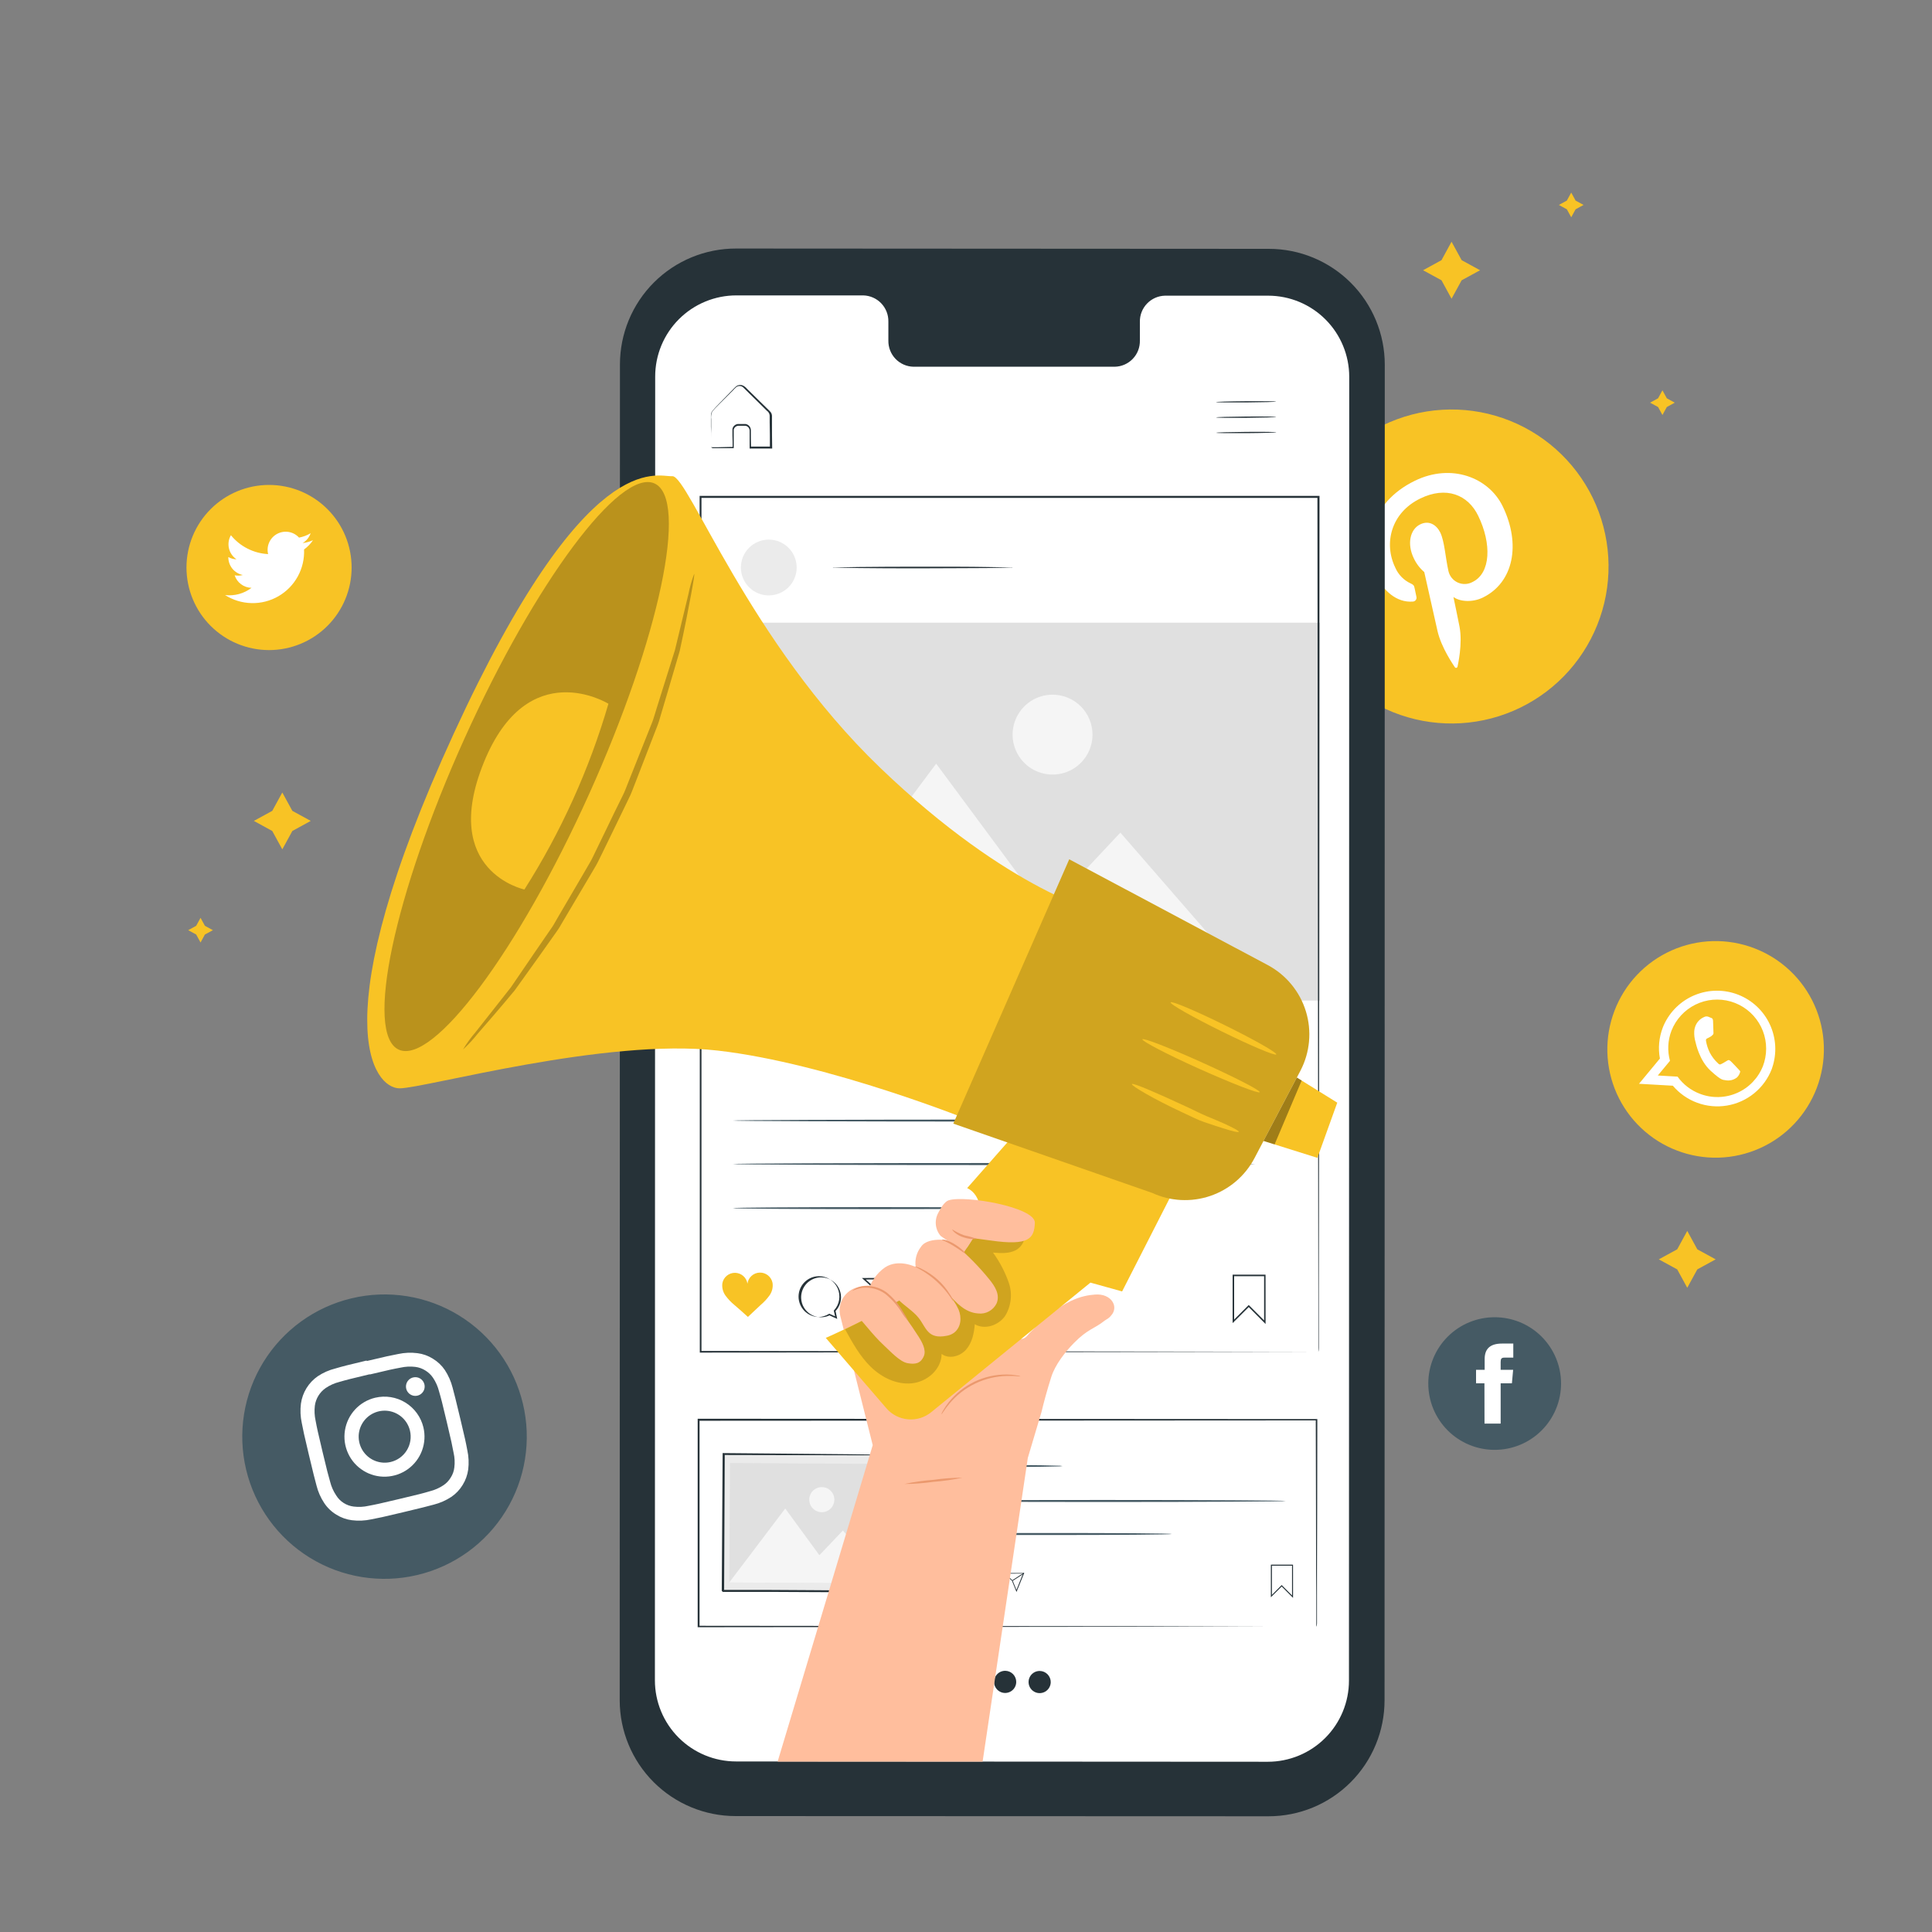 <svg width="187" height="187" viewBox="0 0 187 187" fill="none" xmlns="http://www.w3.org/2000/svg">
<rect x="0" y="0" width="187" height="187" fill="#808080" stroke="none"/>
<path d="M147.143 68.498C143.518 70.26 139.342 70.51 135.533 69.194C131.724 67.877 128.594 65.102 126.831 61.478V61.478C125.069 57.854 124.819 53.678 126.135 49.869C127.452 46.06 130.227 42.929 133.851 41.166V41.166C135.645 40.293 137.594 39.782 139.586 39.663C141.579 39.543 143.575 39.817 145.461 40.469C147.347 41.121 149.086 42.138 150.579 43.462C152.072 44.786 153.29 46.392 154.163 48.186V48.186C155.036 49.981 155.546 51.93 155.666 53.922C155.786 55.914 155.512 57.91 154.86 59.796C154.208 61.682 153.191 63.422 151.867 64.915C150.543 66.408 148.937 67.625 147.143 68.498V68.498Z" fill="#F8C325"/>
<path d="M136.742 58.228C136.798 58.227 136.852 58.213 136.902 58.188C136.952 58.163 136.995 58.127 137.029 58.083C137.063 58.039 137.087 57.988 137.099 57.933C137.111 57.879 137.11 57.822 137.097 57.768C137.06 57.585 136.959 57.121 136.921 56.93C136.869 56.665 136.805 56.594 136.547 56.474C135.877 56.166 135.344 55.621 135.051 54.944C133.907 52.588 134.644 49.622 137.471 48.25C139.973 47.031 142.094 47.876 143.081 49.933C144.386 52.622 144.3 55.468 142.535 56.328C142.315 56.449 142.07 56.517 141.819 56.526C141.568 56.535 141.318 56.485 141.09 56.38C140.862 56.275 140.661 56.117 140.505 55.921C140.349 55.724 140.241 55.493 140.19 55.247C139.898 53.931 139.816 52.394 139.405 51.541C139.031 50.793 138.313 50.34 137.467 50.752C136.469 51.238 136.17 52.659 136.843 54.039C137.083 54.55 137.428 55.004 137.856 55.371C137.856 55.371 138.941 60.188 139.128 61.033C139.502 62.712 140.706 64.399 140.822 64.59C140.839 64.611 140.861 64.627 140.886 64.636C140.912 64.645 140.939 64.647 140.965 64.641C140.991 64.635 141.016 64.622 141.035 64.603C141.054 64.584 141.067 64.56 141.073 64.534C141.106 64.369 141.581 62.327 141.271 60.667C141.185 60.195 140.68 57.783 140.68 57.783C141.305 58.243 142.516 58.329 143.523 57.839C146.515 56.38 147.225 52.659 145.445 49.002C144.102 46.238 140.504 44.801 136.948 46.533C132.516 48.687 131.828 52.947 133.114 55.595C133.892 57.2 135.182 58.344 136.742 58.228Z" fill="white"/>
<path d="M162.316 111.362C161.03 110.872 159.853 110.133 158.853 109.187C157.852 108.241 157.048 107.107 156.487 105.851C155.925 104.594 155.617 103.239 155.579 101.862C155.542 100.486 155.776 99.116 156.268 97.831V97.831C156.758 96.545 157.497 95.368 158.443 94.368C159.388 93.367 160.521 92.563 161.778 92.001C163.034 91.439 164.389 91.13 165.765 91.092C167.141 91.054 168.51 91.288 169.796 91.78V91.78C171.082 92.27 172.259 93.009 173.259 93.955C174.26 94.901 175.064 96.035 175.625 97.291C176.187 98.548 176.495 99.903 176.533 101.279C176.57 102.656 176.336 104.025 175.844 105.311V105.311C175.353 106.597 174.614 107.774 173.669 108.774C172.724 109.775 171.591 110.579 170.334 111.141C169.078 111.703 167.723 112.012 166.347 112.05C164.971 112.088 163.601 111.854 162.316 111.362V111.362Z" fill="#F8C325"/>
<path fill-rule="evenodd" clip-rule="evenodd" d="M171.531 103.351C171.999 101.976 171.918 100.474 171.307 99.157C170.695 97.84 169.599 96.81 168.247 96.28C166.895 95.75 165.391 95.762 164.047 96.313C162.704 96.863 161.624 97.911 161.033 99.237C160.999 99.312 160.97 99.391 160.94 99.465C160.574 100.418 160.478 101.454 160.663 102.457L158.64 104.9L161.916 105.087C162.547 105.833 163.362 106.403 164.28 106.74C165.198 107.077 166.187 107.17 167.152 107.009C168.117 106.848 169.023 106.44 169.782 105.824C170.541 105.207 171.127 104.404 171.483 103.493C171.502 103.447 171.518 103.399 171.531 103.351V103.351ZM164.53 105.868C163.663 105.539 162.912 104.961 162.372 104.208L160.461 104.099L161.639 102.678C161.375 101.721 161.423 100.704 161.777 99.776C161.833 99.634 161.897 99.492 161.964 99.357C162.497 98.302 163.405 97.483 164.509 97.061C165.614 96.64 166.836 96.646 167.937 97.078C169.037 97.511 169.936 98.338 170.459 99.399C170.981 100.459 171.089 101.677 170.761 102.813C170.727 102.932 170.69 103.048 170.645 103.164C170.192 104.333 169.293 105.274 168.147 105.781C167 106.288 165.7 106.32 164.53 105.868V105.868Z" fill="white"/>
<path fill-rule="evenodd" clip-rule="evenodd" d="M168.225 103.448C168.117 103.336 167.604 102.783 167.5 102.7C167.395 102.618 167.32 102.558 167.185 102.656C167.051 102.753 166.688 102.943 166.583 103C166.479 103.056 166.396 103.037 166.292 102.925C165.968 102.628 165.698 102.278 165.495 101.889C165.313 101.523 165.187 101.132 165.121 100.729C165.099 100.572 165.188 100.527 165.278 100.49C165.368 100.453 165.465 100.389 165.559 100.34L165.63 100.296C165.679 100.258 165.725 100.216 165.768 100.172C165.8 100.144 165.824 100.109 165.838 100.069C165.851 100.028 165.854 99.986 165.847 99.944C165.847 99.869 165.82 99.136 165.809 98.841C165.798 98.545 165.674 98.545 165.6 98.515C165.525 98.485 165.443 98.441 165.357 98.411C165.29 98.387 165.22 98.377 165.15 98.381C165.08 98.386 165.011 98.405 164.949 98.437C164.751 98.52 164.573 98.642 164.425 98.798C164.277 98.953 164.162 99.137 164.089 99.338C164.034 99.486 164 99.641 163.988 99.798C163.966 100.158 164.008 100.519 164.111 100.864C164.145 100.972 164.463 102.626 165.577 103.643C166.692 104.66 166.763 104.488 167.01 104.555C167.206 104.594 167.407 104.589 167.601 104.541C167.795 104.493 167.976 104.404 168.132 104.279C168.291 104.121 168.399 103.919 168.442 103.699C168.401 103.628 168.33 103.561 168.225 103.448Z" fill="white"/>
<path d="M26.042 62.922C23.922 62.922 21.889 62.08 20.39 60.581C18.891 59.082 18.049 57.049 18.049 54.929V54.929C18.049 52.81 18.891 50.777 20.39 49.278C21.889 47.779 23.922 46.937 26.042 46.937V46.937C27.091 46.937 28.13 47.144 29.1 47.545C30.07 47.947 30.951 48.536 31.693 49.278C32.435 50.02 33.024 50.901 33.426 51.871C33.827 52.84 34.034 53.88 34.034 54.929V54.929C34.034 55.979 33.827 57.018 33.426 57.988C33.024 58.958 32.435 59.839 31.693 60.581C30.951 61.323 30.07 61.912 29.1 62.313C28.13 62.715 27.091 62.922 26.042 62.922Z" fill="#F8C325"/>
<path d="M21.785 57.596C22.553 58.086 23.44 58.355 24.351 58.375C25.261 58.396 26.159 58.166 26.948 57.71C27.736 57.255 28.384 56.592 28.822 55.794C29.26 54.996 29.47 54.092 29.43 53.183C29.768 52.938 30.06 52.635 30.294 52.289C29.974 52.429 29.635 52.523 29.288 52.566C29.654 52.352 29.93 52.013 30.066 51.612C29.72 51.818 29.34 51.961 28.944 52.035C28.681 51.748 28.331 51.556 27.948 51.49C27.565 51.425 27.171 51.489 26.828 51.672C26.485 51.855 26.213 52.147 26.054 52.502C25.895 52.856 25.859 53.254 25.952 53.632C25.257 53.596 24.577 53.415 23.957 53.099C23.336 52.785 22.789 52.343 22.35 51.803C22.128 52.188 22.06 52.643 22.161 53.077C22.261 53.51 22.523 53.889 22.892 54.136C22.614 54.129 22.342 54.055 22.1 53.92C22.095 54.327 22.233 54.723 22.488 55.04C22.744 55.356 23.103 55.574 23.502 55.655C23.245 55.725 22.975 55.735 22.713 55.685C22.825 56.031 23.042 56.334 23.334 56.551C23.627 56.769 23.98 56.889 24.344 56.897C23.615 57.455 22.697 57.706 21.785 57.596V57.596Z" fill="white"/>
<path d="M40.392 152.446C36.843 153.289 33.104 152.688 29.997 150.776C26.89 148.863 24.67 145.796 23.824 142.247C23.404 140.488 23.336 138.663 23.622 136.877C23.908 135.091 24.544 133.38 25.492 131.839C26.44 130.299 27.683 128.961 29.148 127.902C30.614 126.842 32.274 126.082 34.034 125.664V125.664C35.792 125.245 37.616 125.176 39.401 125.462C41.185 125.748 42.897 126.382 44.436 127.329C45.976 128.277 47.314 129.518 48.373 130.982C49.433 132.446 50.194 134.105 50.613 135.863V135.863C51.033 137.623 51.101 139.449 50.814 141.235C50.527 143.021 49.891 144.734 48.941 146.274C47.992 147.814 46.748 149.152 45.281 150.211C43.814 151.27 42.153 152.03 40.392 152.446V152.446Z" fill="#455A64"/>
<path d="M35.781 133.039C37.74 132.572 37.976 132.523 38.773 132.374C39.239 132.269 39.719 132.245 40.194 132.302C40.541 132.344 40.874 132.463 41.17 132.65C41.468 132.831 41.723 133.075 41.918 133.365C42.183 133.763 42.377 134.203 42.494 134.666C42.715 135.433 42.778 135.665 43.242 137.625C43.706 139.584 43.754 139.82 43.904 140.617C44.011 141.082 44.035 141.563 43.975 142.038C43.937 142.386 43.818 142.72 43.627 143.014C43.449 143.313 43.206 143.568 42.916 143.762C42.517 144.026 42.076 144.221 41.611 144.338C40.863 144.558 40.616 144.622 38.657 145.086C36.697 145.55 36.461 145.602 35.665 145.752C35.197 145.858 34.715 145.882 34.24 145.823C33.892 145.782 33.559 145.663 33.264 145.475C32.968 145.288 32.72 145.036 32.538 144.738C32.271 144.341 32.075 143.901 31.958 143.436C31.741 142.67 31.678 142.442 31.21 140.482C30.743 138.522 30.694 138.286 30.544 137.49C30.442 137.022 30.418 136.541 30.474 136.065C30.52 135.719 30.638 135.387 30.821 135.09C31.004 134.793 31.247 134.537 31.536 134.341C31.933 134.074 32.373 133.878 32.837 133.761C33.585 133.544 33.836 133.481 35.795 133.013L35.781 133.039ZM35.481 131.689C33.488 132.164 33.237 132.231 32.463 132.456C31.857 132.606 31.282 132.859 30.762 133.204C30.32 133.509 29.947 133.903 29.665 134.36C29.384 134.817 29.201 135.328 29.127 135.859C29.049 136.483 29.076 137.115 29.209 137.729C29.363 138.518 29.411 138.773 29.886 140.766C30.361 142.76 30.429 143.01 30.634 143.781C30.784 144.387 31.037 144.962 31.382 145.482C31.687 145.94 32.089 146.325 32.56 146.608C33.014 146.893 33.525 147.076 34.056 147.143C34.68 147.222 35.312 147.194 35.926 147.061C36.715 146.911 36.97 146.859 38.963 146.384C40.957 145.909 41.207 145.841 41.978 145.636C42.583 145.483 43.158 145.23 43.679 144.888C44.126 144.587 44.501 144.192 44.779 143.732C45.063 143.277 45.246 142.767 45.318 142.236C45.395 141.612 45.366 140.98 45.231 140.366C45.082 139.573 45.03 139.322 44.555 137.329C44.08 135.336 44.012 135.085 43.807 134.311C43.653 133.706 43.4 133.131 43.059 132.609C42.758 132.164 42.363 131.79 41.903 131.513C41.45 131.226 40.939 131.042 40.407 130.975C39.783 130.896 39.151 130.924 38.537 131.057C37.744 131.21 37.493 131.259 35.5 131.734" fill="white"/>
<path d="M36.315 135.287C35.57 135.465 34.894 135.859 34.373 136.421C33.852 136.983 33.509 137.687 33.388 138.443C33.266 139.2 33.372 139.975 33.692 140.672C34.011 141.368 34.53 141.954 35.183 142.356C35.835 142.758 36.592 142.957 37.358 142.928C38.124 142.899 38.864 142.644 39.485 142.195C40.105 141.746 40.579 141.123 40.846 140.405C41.112 139.686 41.16 138.905 40.983 138.159C40.744 137.16 40.118 136.296 39.243 135.758C38.368 135.219 37.315 135.05 36.315 135.287V135.287ZM37.811 141.507C37.327 141.621 36.82 141.589 36.353 141.415C35.887 141.242 35.483 140.933 35.192 140.53C34.901 140.126 34.736 139.646 34.718 139.148C34.699 138.651 34.829 138.16 35.09 137.736C35.351 137.312 35.732 136.976 36.185 136.769C36.637 136.561 37.141 136.493 37.632 136.572C38.123 136.651 38.58 136.874 38.945 137.212C39.31 137.55 39.566 137.989 39.681 138.473C39.758 138.795 39.77 139.129 39.718 139.456C39.666 139.783 39.549 140.096 39.375 140.378C39.202 140.66 38.974 140.904 38.706 141.098C38.437 141.292 38.133 141.431 37.811 141.507" fill="white"/>
<path d="M41.08 133.997C41.121 134.171 41.109 134.353 41.047 134.521C40.984 134.688 40.873 134.833 40.728 134.938C40.583 135.043 40.41 135.102 40.232 135.108C40.053 135.115 39.876 135.068 39.724 134.974C39.572 134.88 39.451 134.743 39.376 134.581C39.302 134.418 39.277 134.237 39.305 134.061C39.334 133.884 39.413 133.72 39.535 133.589C39.657 133.458 39.814 133.365 39.988 133.324C40.104 133.295 40.224 133.29 40.342 133.309C40.46 133.327 40.573 133.369 40.675 133.432C40.776 133.495 40.864 133.577 40.934 133.674C41.004 133.771 41.053 133.88 41.08 133.997" fill="white"/>
<path d="M144.667 140.332C143.824 140.333 142.989 140.167 142.21 139.845C141.431 139.523 140.723 139.05 140.126 138.454C139.53 137.858 139.057 137.15 138.734 136.371C138.411 135.592 138.245 134.758 138.245 133.914C138.245 133.071 138.411 132.236 138.734 131.458C139.057 130.679 139.53 129.971 140.126 129.375C140.723 128.779 141.431 128.306 142.21 127.984C142.989 127.662 143.824 127.496 144.667 127.497V127.497C145.511 127.495 146.346 127.66 147.126 127.982C147.906 128.304 148.615 128.776 149.212 129.372C149.809 129.968 150.283 130.676 150.606 131.456C150.93 132.235 151.096 133.071 151.096 133.914C151.096 134.758 150.93 135.594 150.606 136.373C150.283 137.152 149.809 137.86 149.212 138.456C148.615 139.053 147.906 139.525 147.126 139.847C146.346 140.169 145.511 140.334 144.667 140.332V140.332Z" fill="#455A64"/>
<path d="M143.687 137.793H145.25V133.892H146.339L146.458 132.583H145.25V131.835C145.25 131.528 145.314 131.405 145.624 131.405H146.473V130.044H145.389C144.226 130.044 143.702 130.556 143.702 131.54V132.587H142.868V133.892H143.68L143.687 137.793Z" fill="white"/>
<path d="M122.773 175.799L71.202 175.78C68.226 175.78 65.373 174.598 63.268 172.494C61.164 170.39 59.982 167.536 59.982 164.56L60.005 35.276C60.005 33.8 60.296 32.34 60.861 30.977C61.426 29.614 62.255 28.376 63.299 27.334C64.343 26.292 65.583 25.466 66.947 24.903C68.31 24.341 69.772 24.053 71.247 24.056L122.814 24.086C125.79 24.086 128.644 25.268 130.748 27.372C132.852 29.476 134.034 32.33 134.034 35.306L134.012 164.56C134.014 166.037 133.725 167.499 133.161 168.864C132.597 170.228 131.77 171.468 130.725 172.512C129.681 173.557 128.441 174.384 127.077 174.948C125.712 175.512 124.25 175.801 122.773 175.799V175.799Z" fill="#263238"/>
<path d="M122.758 28.619H112.757C112.101 28.634 111.477 28.909 111.023 29.382C110.568 29.856 110.319 30.49 110.33 31.147V32.961C110.337 33.287 110.281 33.611 110.163 33.915C110.045 34.219 109.868 34.496 109.642 34.732C109.417 34.967 109.147 35.156 108.849 35.287C108.55 35.419 108.229 35.489 107.903 35.496H88.414C88.088 35.489 87.766 35.418 87.467 35.286C87.169 35.154 86.899 34.965 86.674 34.73C86.448 34.494 86.272 34.216 86.154 33.912C86.036 33.607 85.979 33.283 85.986 32.957V31.132C85.999 30.474 85.751 29.837 85.297 29.361C84.842 28.885 84.217 28.609 83.559 28.592H80.036H71.288C70.255 28.59 69.232 28.791 68.277 29.185C67.322 29.578 66.454 30.157 65.722 30.886C64.991 31.616 64.411 32.482 64.015 33.436C63.619 34.391 63.416 35.413 63.416 36.446L63.389 162.638C63.389 164.721 64.217 166.718 65.69 168.191C67.163 169.664 69.16 170.492 71.243 170.492L122.713 170.522C123.745 170.522 124.766 170.318 125.719 169.924C126.672 169.529 127.537 168.95 128.267 168.221C128.996 167.492 129.575 166.626 129.969 165.673C130.364 164.72 130.567 163.699 130.567 162.668L130.593 36.472C130.593 34.393 129.768 32.398 128.3 30.925C126.831 29.453 124.838 28.623 122.758 28.619Z" fill="white"/>
<path d="M123.51 38.87C123.51 38.904 122.208 38.941 120.608 38.952C119.007 38.963 117.702 38.952 117.702 38.918C117.702 38.885 118.999 38.844 120.604 38.832C122.208 38.821 123.51 38.836 123.51 38.87Z" fill="#263238"/>
<path d="M123.521 40.355C123.521 40.388 122.223 40.426 120.619 40.441C119.014 40.456 117.713 40.441 117.713 40.403C117.713 40.366 119.014 40.332 120.619 40.317C122.223 40.302 123.521 40.321 123.521 40.355Z" fill="#263238"/>
<path d="M123.536 41.839C123.536 41.873 122.234 41.914 120.63 41.925C119.026 41.937 117.728 41.925 117.724 41.888C117.72 41.851 119.026 41.817 120.63 41.802C122.234 41.787 123.536 41.806 123.536 41.839Z" fill="#263238"/>
<path d="M68.816 43.291H68.969H69.392L70.955 43.253L70.91 43.294C70.91 42.95 70.91 42.572 70.892 42.172C70.892 41.963 70.892 41.765 70.892 41.522C70.916 41.396 70.98 41.281 71.075 41.195C71.169 41.108 71.288 41.053 71.415 41.039C71.67 41.039 71.89 41.039 72.163 41.039C72.306 41.062 72.436 41.135 72.53 41.246C72.624 41.356 72.676 41.496 72.676 41.641C72.676 42.172 72.676 42.722 72.694 43.294L72.623 43.223H74.594L74.519 43.298C74.519 42.505 74.519 41.682 74.497 40.841C74.497 40.631 74.497 40.426 74.497 40.216C74.489 40.123 74.459 40.033 74.411 39.953C74.364 39.873 74.298 39.804 74.22 39.752L73.36 38.9L72.526 38.081L72.126 37.684C71.987 37.55 71.879 37.411 71.718 37.377C71.641 37.357 71.561 37.355 71.482 37.369C71.404 37.384 71.33 37.416 71.266 37.464C71.146 37.565 71.019 37.707 70.892 37.838L70.181 38.552C69.736 39.012 69.272 39.434 68.936 39.835C68.836 40.071 68.802 40.329 68.838 40.583C68.838 40.826 68.838 41.058 68.838 41.275C68.838 41.701 68.838 42.075 68.838 42.397C68.838 42.718 68.838 42.916 68.838 43.111C68.844 43.197 68.844 43.283 68.838 43.369C68.834 43.291 68.834 43.212 68.838 43.133C68.838 42.943 68.838 42.707 68.838 42.426C68.838 42.146 68.838 41.727 68.812 41.304C68.812 41.08 68.812 40.844 68.812 40.594C68.812 40.467 68.812 40.34 68.812 40.22C68.811 40.076 68.849 39.934 68.921 39.809C69.295 39.364 69.721 38.967 70.17 38.492L70.873 37.77C71 37.647 71.101 37.523 71.247 37.396C71.327 37.335 71.421 37.293 71.52 37.273C71.619 37.252 71.721 37.255 71.819 37.28C72.005 37.349 72.17 37.466 72.294 37.621L72.698 38.017L73.532 38.836L74.396 39.681C74.477 39.754 74.551 39.834 74.617 39.921C74.681 40.02 74.718 40.135 74.722 40.254C74.722 40.463 74.722 40.672 74.722 40.882C74.722 41.723 74.722 42.546 74.74 43.339V43.414H74.665H72.694H72.556V43.343C72.556 42.771 72.556 42.221 72.556 41.69C72.558 41.576 72.52 41.465 72.447 41.377C72.374 41.289 72.272 41.23 72.16 41.211C71.931 41.211 71.662 41.211 71.442 41.211C71.341 41.221 71.246 41.263 71.17 41.33C71.094 41.397 71.041 41.486 71.019 41.585C71.019 41.783 71.019 42.011 71.019 42.213C71.019 42.621 71.019 43.002 71.019 43.335V43.38H70.974H69.385H68.969C68.915 43.356 68.864 43.326 68.816 43.291Z" fill="#263238"/>
<path d="M102.85 141.899C102.671 141.928 102.489 141.94 102.308 141.937L100.834 141.967C99.593 141.985 97.872 141.997 95.972 141.997C94.072 141.997 92.352 141.997 91.11 141.967L89.637 141.937C89.455 141.94 89.274 141.927 89.094 141.899C89.273 141.869 89.455 141.857 89.637 141.862L91.11 141.828C92.352 141.828 94.072 141.802 95.972 141.802C97.872 141.802 99.589 141.802 100.834 141.828L102.308 141.862C102.489 141.856 102.671 141.869 102.85 141.899V141.899Z" fill="#455A64"/>
<path d="M124.456 145.28C124.456 145.336 116.538 145.378 106.773 145.378C97.008 145.378 89.091 145.336 89.091 145.28C89.091 145.224 97.008 145.183 106.773 145.183C116.538 145.183 124.456 145.228 124.456 145.28Z" fill="#455A64"/>
<path d="M113.404 148.478C113.404 148.534 107.963 148.575 101.249 148.575C94.536 148.575 89.091 148.534 89.091 148.478C89.091 148.422 94.532 148.381 101.249 148.381C107.966 148.381 113.404 148.411 113.404 148.478Z" fill="#455A64"/>
<path d="M125.155 154.66L124.056 153.557L123.009 154.6V151.444H125.152L125.155 154.66ZM124.056 153.419L124.09 153.452L125.058 154.425V151.545H123.11V154.369L124.056 153.419Z" fill="#263238"/>
<path d="M95.897 154.249L95.523 154.077C95.3 154.182 95.046 154.2 94.81 154.127C94.574 154.055 94.374 153.897 94.248 153.684C94.123 153.472 94.081 153.22 94.131 152.978C94.181 152.737 94.32 152.522 94.52 152.378C94.719 152.233 94.966 152.168 95.211 152.195C95.457 152.222 95.683 152.34 95.846 152.526C96.009 152.711 96.097 152.951 96.092 153.197C96.088 153.444 95.992 153.68 95.823 153.86L95.897 154.249ZM94.996 152.147C94.74 152.165 94.501 152.28 94.327 152.468C94.153 152.656 94.058 152.904 94.06 153.16C94.062 153.416 94.162 153.662 94.34 153.847C94.517 154.032 94.759 154.142 95.015 154.155C95.186 154.144 95.351 154.091 95.497 154.002V154.002L95.785 154.129L95.718 153.849C95.85 153.705 95.937 153.525 95.968 153.333C95.999 153.14 95.974 152.942 95.894 152.764C95.815 152.585 95.685 152.434 95.521 152.329C95.357 152.223 95.165 152.168 94.97 152.169L94.996 152.147Z" fill="#263238"/>
<path d="M98.388 154.088L97.947 153.003L97.113 152.255H99.132L98.388 154.088ZM97.3 152.319L98.01 152.97L98.385 153.893L99.02 152.304L97.3 152.319Z" fill="#263238"/>
<path d="M99.09 152.231L97.987 152.949L98.028 153.012L99.131 152.294L99.09 152.231Z" fill="#263238"/>
<path d="M92.715 152.465C92.685 152.321 92.605 152.191 92.489 152.1C92.374 152.009 92.229 151.962 92.082 151.967C91.935 151.972 91.794 152.029 91.685 152.127C91.575 152.226 91.504 152.36 91.484 152.506C91.464 152.358 91.392 152.223 91.28 152.124C91.169 152.025 91.026 151.969 90.877 151.966C90.728 151.963 90.583 152.014 90.468 152.109C90.353 152.204 90.276 152.337 90.25 152.484C90.221 152.699 90.276 152.917 90.403 153.093C90.53 153.266 90.678 153.422 90.845 153.557C91.073 153.755 91.278 153.931 91.503 154.14C91.727 153.938 91.914 153.748 92.139 153.546C92.303 153.408 92.449 153.25 92.573 153.074C92.698 152.898 92.749 152.679 92.715 152.465V152.465Z" fill="#F8C325"/>
<path d="M127.407 157.454C127.407 157.454 127.407 157.331 127.407 157.102C127.407 156.874 127.407 156.526 127.407 156.078C127.407 155.176 127.407 153.834 127.388 152.128C127.388 148.691 127.37 143.691 127.355 137.419L127.418 137.482L67.612 137.516L67.709 137.419C67.709 144.383 67.709 151.133 67.709 157.454L67.616 157.361L110.412 157.402L122.904 157.428H126.27H127.138H127.437H127.149H126.292H122.96L110.487 157.454L67.627 157.499H67.529V157.454C67.529 151.133 67.529 144.383 67.529 137.419V137.322H67.634L127.441 137.355H127.504V137.419C127.504 143.706 127.478 148.721 127.471 152.169C127.471 153.882 127.471 155.203 127.471 156.104C127.471 156.545 127.471 156.882 127.471 157.114C127.471 157.346 127.407 157.454 127.407 157.454Z" fill="#263238"/>
<path d="M70.088 140.769L70.012 154.015L86.58 154.111L86.656 140.864L70.088 140.769Z" fill="#EBEBEB"/>
<path d="M86.652 140.856H86.334H85.429H82.029L70.061 140.83L70.151 140.744C70.132 144.689 70.11 149.207 70.088 153.987C70.106 154.013 69.904 153.804 69.99 153.89H71.131H72.253H74.497L78.798 153.916L86.555 153.972L86.476 154.054C86.514 150.075 86.547 146.776 86.574 144.457C86.574 143.306 86.6 142.4 86.607 141.768C86.607 141.465 86.607 141.23 86.607 141.058C86.607 140.886 86.607 140.807 86.607 140.807C86.607 140.807 86.607 140.882 86.607 141.039C86.607 141.196 86.607 141.439 86.607 141.739C86.607 142.363 86.607 143.264 86.607 144.409C86.607 146.739 86.607 150.056 86.607 154.054V154.133H86.525L78.768 154.103L74.467 154.081H72.223H71.101H69.96L69.859 153.98C69.893 149.196 69.919 144.678 69.945 140.736V140.646H70.035L82.041 140.755L85.407 140.8H86.293H86.517L86.652 140.856Z" fill="#263238"/>
<path d="M70.656 141.606L70.589 153.185L85.994 153.274L86.061 141.695L70.656 141.606Z" fill="#E0E0E0"/>
<path d="M70.581 153.175L76.004 146.01L79.311 150.531L81.584 148.138L85.986 153.265L70.581 153.175Z" fill="#F5F5F5"/>
<path d="M80.758 145.157C80.757 145.397 80.685 145.632 80.551 145.832C80.416 146.031 80.226 146.187 80.003 146.278C79.781 146.369 79.536 146.392 79.3 146.344C79.064 146.296 78.848 146.18 78.679 146.009C78.51 145.838 78.395 145.62 78.349 145.384C78.303 145.148 78.329 144.904 78.422 144.682C78.515 144.46 78.672 144.271 78.873 144.139C79.074 144.006 79.309 143.936 79.55 143.938C79.709 143.938 79.867 143.97 80.014 144.032C80.161 144.093 80.295 144.183 80.407 144.297C80.519 144.41 80.608 144.544 80.668 144.692C80.728 144.839 80.759 144.997 80.758 145.157V145.157Z" fill="#F5F5F5"/>
<path d="M98.022 54.929C97.962 54.939 97.902 54.939 97.842 54.929L97.337 54.948L95.467 54.982C93.893 54.982 91.727 55.008 89.311 55.008C86.895 55.008 84.73 55.008 83.155 54.982L81.285 54.948L80.777 54.929C80.719 54.94 80.659 54.94 80.601 54.929C80.658 54.915 80.717 54.909 80.777 54.911H81.285L83.155 54.881C84.73 54.862 86.895 54.851 89.311 54.851C91.727 54.851 93.893 54.851 95.467 54.881L97.337 54.911H97.842C97.903 54.909 97.963 54.915 98.022 54.929Z" fill="#263238"/>
<path d="M122.496 128.151L120.866 126.513L119.306 128.065V123.375H122.493L122.496 128.151ZM120.866 126.311L120.914 126.36L122.354 127.803V123.525H119.452V127.721L120.866 126.311Z" fill="#263238"/>
<path d="M81.035 127.657L80.287 127.317C79.851 127.52 79.356 127.553 78.897 127.409C78.439 127.266 78.05 126.957 77.807 126.542C77.565 126.128 77.485 125.637 77.585 125.167C77.684 124.697 77.956 124.282 78.346 124.001C78.735 123.72 79.216 123.595 79.693 123.65C80.17 123.705 80.61 123.936 80.926 124.297C81.242 124.659 81.412 125.126 81.402 125.606C81.393 126.086 81.204 126.546 80.874 126.894L81.035 127.657ZM79.251 123.525C78.991 123.527 78.735 123.58 78.496 123.681C78.257 123.783 78.041 123.93 77.859 124.115C77.677 124.3 77.534 124.519 77.437 124.759C77.34 125 77.291 125.257 77.293 125.516C77.295 125.776 77.348 126.032 77.45 126.271C77.551 126.509 77.698 126.726 77.883 126.908C78.068 127.09 78.287 127.233 78.527 127.33C78.768 127.428 79.025 127.476 79.284 127.474C79.621 127.454 79.947 127.351 80.234 127.175L80.268 127.156L80.829 127.407L80.702 126.853L80.728 126.827C80.988 126.544 81.159 126.19 81.221 125.811C81.282 125.431 81.231 125.042 81.074 124.691C80.917 124.34 80.661 124.042 80.337 123.835C80.013 123.628 79.635 123.52 79.251 123.525V123.525Z" fill="#263238"/>
<path d="M85.942 127.332L85.066 125.197L83.428 123.701L87.408 123.671L85.942 127.332ZM83.799 123.843L85.197 125.125L85.945 126.943L87.194 123.816L83.799 123.843Z" fill="#263238"/>
<path d="M87.329 123.664L85.159 125.076L85.239 125.198L87.408 123.786L87.329 123.664Z" fill="#263238"/>
<path d="M74.774 124.168C74.717 123.882 74.561 123.625 74.333 123.443C74.104 123.261 73.819 123.167 73.527 123.176C73.235 123.186 72.956 123.299 72.74 123.495C72.524 123.691 72.385 123.957 72.347 124.247C72.304 123.958 72.16 123.695 71.941 123.503C71.722 123.311 71.442 123.202 71.15 123.197C70.859 123.193 70.576 123.291 70.35 123.476C70.125 123.66 69.972 123.919 69.919 124.205C69.863 124.628 69.972 125.057 70.222 125.402C70.473 125.743 70.766 126.051 71.094 126.319C71.539 126.693 71.947 127.067 72.391 127.467C72.825 127.07 73.199 126.696 73.637 126.296C73.96 126.024 74.248 125.712 74.493 125.369C74.737 125.019 74.837 124.589 74.774 124.168V124.168Z" fill="#F8C325"/>
<path d="M74.411 57.63C75.902 57.63 77.111 56.421 77.111 54.929C77.111 53.438 75.902 52.229 74.411 52.229C72.92 52.229 71.711 53.438 71.711 54.929C71.711 56.421 72.92 57.63 74.411 57.63Z" fill="#EBEBEB"/>
<path d="M121.479 112.667C121.479 112.724 110.162 112.768 96.204 112.768C82.246 112.768 70.925 112.724 70.925 112.667C70.925 112.611 82.243 112.57 96.204 112.57C110.165 112.57 121.479 112.615 121.479 112.667Z" fill="#455A64"/>
<path d="M121.479 108.46C121.479 108.512 110.162 108.557 96.204 108.557C82.246 108.557 70.925 108.512 70.925 108.46C70.925 108.408 82.243 108.363 96.204 108.363C110.165 108.363 121.479 108.408 121.479 108.46Z" fill="#455A64"/>
<path d="M98.441 116.935C98.441 116.987 92.281 117.032 84.685 117.032C77.089 117.032 70.925 116.987 70.925 116.935C70.925 116.882 77.085 116.838 84.685 116.838C92.285 116.838 98.441 116.882 98.441 116.935Z" fill="#455A64"/>
<path d="M95.048 162.798C95.045 163.011 94.978 163.218 94.857 163.392C94.736 163.567 94.566 163.702 94.369 163.781C94.171 163.859 93.955 163.878 93.747 163.833C93.539 163.789 93.349 163.684 93.201 163.532C93.052 163.38 92.952 163.187 92.913 162.979C92.874 162.77 92.897 162.554 92.98 162.358C93.063 162.163 93.203 161.996 93.38 161.879C93.558 161.763 93.766 161.701 93.979 161.703C94.121 161.704 94.262 161.734 94.392 161.79C94.523 161.845 94.642 161.927 94.741 162.028C94.841 162.13 94.919 162.251 94.972 162.383C95.024 162.515 95.05 162.656 95.048 162.798V162.798Z" fill="#263238"/>
<path d="M98.362 162.813C98.358 163.025 98.291 163.23 98.17 163.404C98.049 163.578 97.88 163.712 97.683 163.789C97.487 163.867 97.271 163.885 97.064 163.841C96.858 163.796 96.669 163.692 96.521 163.541C96.373 163.389 96.273 163.198 96.234 162.99C96.195 162.782 96.218 162.567 96.3 162.373C96.383 162.178 96.521 162.012 96.698 161.895C96.874 161.779 97.081 161.717 97.293 161.718C97.435 161.719 97.576 161.748 97.707 161.803C97.838 161.859 97.957 161.94 98.056 162.042C98.155 162.144 98.234 162.265 98.286 162.397C98.339 162.53 98.365 162.671 98.362 162.813V162.813Z" fill="#263238"/>
<path d="M101.702 162.828C101.697 163.04 101.631 163.245 101.51 163.419C101.389 163.592 101.22 163.727 101.023 163.804C100.826 163.882 100.611 163.9 100.404 163.856C100.197 163.811 100.008 163.707 99.861 163.556C99.713 163.404 99.613 163.213 99.574 163.005C99.535 162.797 99.558 162.582 99.64 162.388C99.723 162.193 99.861 162.027 100.037 161.91C100.214 161.794 100.421 161.732 100.632 161.733C100.774 161.734 100.915 161.764 101.046 161.819C101.177 161.875 101.295 161.957 101.395 162.058C101.494 162.16 101.572 162.281 101.625 162.413C101.678 162.545 101.704 162.686 101.702 162.828V162.828Z" fill="#263238"/>
<path d="M127.766 60.27H67.952V96.847H127.766V60.27Z" fill="#E0E0E0"/>
<path d="M73.476 96.859L90.613 73.917L101.242 88.264L108.441 80.59L122.567 96.844L73.476 96.859Z" fill="#F5F5F5"/>
<path d="M105.745 71.101C105.746 71.866 105.519 72.614 105.095 73.251C104.67 73.887 104.067 74.383 103.36 74.677C102.654 74.97 101.876 75.047 101.126 74.898C100.375 74.749 99.686 74.381 99.144 73.841C98.603 73.3 98.235 72.611 98.085 71.861C97.936 71.111 98.012 70.333 98.305 69.626C98.597 68.919 99.093 68.315 99.729 67.89C100.365 67.465 101.113 67.238 101.878 67.238C102.903 67.238 103.886 67.645 104.611 68.369C105.336 69.094 105.744 70.076 105.745 71.101Z" fill="#F5F5F5"/>
<path d="M127.605 130.844C127.605 130.062 127.568 97.019 127.515 48.1L127.605 48.19H67.799L67.896 48.093C67.896 79.037 67.896 107.675 67.896 130.836L67.814 130.758L127.628 130.836L67.814 130.919H67.735V130.836C67.735 107.675 67.735 79.037 67.717 48.093V47.995H67.821H127.628H127.717V48.081C127.699 72.567 127.684 93.261 127.672 107.839C127.672 115.117 127.654 120.866 127.65 124.8C127.65 126.76 127.65 128.267 127.65 129.288C127.65 129.793 127.65 130.178 127.65 130.44C127.65 130.702 127.605 130.844 127.605 130.844Z" fill="#263238"/>
<path d="M99.484 141.11L100.808 136.663C101.04 135.698 101.346 134.561 101.758 133.264C102.132 132.097 103.082 130.87 103.95 129.987C105.3 128.615 105.943 128.607 106.848 127.878C106.93 127.826 107.024 127.747 107.102 127.706C107.273 127.613 107.424 127.486 107.544 127.332C108.325 126.487 107.574 125.174 105.984 125.301C104.791 125.395 102.839 125.735 99.667 129.008C99.626 129.06 99.585 129.101 99.547 129.15C97.883 131.315 96.32 125.137 96.036 122.837C95.981 122.48 95.846 122.141 95.642 121.843C95.438 121.546 95.169 121.298 94.856 121.119C94.543 120.939 94.194 120.832 93.835 120.806C93.475 120.779 93.114 120.834 92.778 120.967L85.051 124.579C84.314 124.366 83.528 124.392 82.807 124.654C82.267 124.844 81.816 125.228 81.543 125.733C81.271 126.237 81.196 126.824 81.334 127.381L84.472 139.876L75.267 170.507H95.108L99.484 141.11Z" fill="#FFBE9D"/>
<path d="M114.743 112.978L108.61 124.998L105.543 124.146L90.134 136.686C89.505 137.2 88.7 137.449 87.891 137.379C87.081 137.309 86.331 136.926 85.799 136.312L79.927 129.494C79.927 129.494 91.765 124.396 93.953 120.177C96.14 115.959 93.612 114.998 93.612 114.998L99.181 108.669L114.743 112.978Z" fill="#F8C325"/>
<path d="M106.788 88.429C106.788 88.429 97.812 86.443 85.175 74.295C72.537 62.148 66.606 46.002 65.076 46.092C63.546 46.181 56.777 43.036 43.934 70.97C31.091 98.904 36.151 105.378 38.698 105.341C41.245 105.303 58.602 100.453 69.441 101.683C80.279 102.914 94.211 108.565 94.211 108.565L106.788 88.429Z" fill="#F8C325"/>
<path d="M125.859 103.654L122.795 109.477L121.423 112.095C120.517 113.819 118.984 115.129 117.141 115.755C115.297 116.381 113.284 116.276 111.516 115.461L92.273 108.755L103.493 83.174L122.717 93.418C124.485 94.364 125.808 95.971 126.397 97.889C126.985 99.806 126.792 101.879 125.859 103.654Z" fill="#F8C325"/>
<g opacity="0.4">
<path opacity="0.4" d="M125.859 103.654L122.795 109.477L121.423 112.095C120.517 113.819 118.984 115.129 117.141 115.755C115.297 116.381 113.284 116.276 111.516 115.461L92.273 108.755L103.493 83.174L122.717 93.418C124.485 94.364 125.808 95.971 126.397 97.889C126.985 99.806 126.792 101.879 125.859 103.654Z" fill="black"/>
</g>
<path d="M44.959 71.479C38.126 86.611 35.279 100.097 38.6 101.597C41.922 103.097 50.161 92.049 56.994 76.913C63.827 61.777 66.673 48.298 63.352 46.795C60.031 45.291 51.791 56.347 44.959 71.479Z" fill="#F8C325"/>
<g opacity="0.5">
<path opacity="0.5" d="M44.959 71.479C38.126 86.611 35.279 100.097 38.6 101.597C41.922 103.097 50.161 92.049 56.994 76.913C63.827 61.777 66.673 48.298 63.352 46.795C60.031 45.291 51.791 56.347 44.959 71.479Z" fill="black"/>
</g>
<path d="M127.512 112.069L122.294 110.431L125.522 104.297L129.434 106.728L127.512 112.069Z" fill="#F8C325"/>
<g opacity="0.6">
<path opacity="0.6" d="M125.522 104.297L122.294 110.431L123.368 110.768L125.989 104.585L125.522 104.297Z" fill="black"/>
</g>
<path d="M121.924 105.711C121.849 105.879 119.246 104.87 116.112 103.467C112.978 102.065 110.502 100.763 110.573 100.595C110.644 100.427 113.251 101.44 116.389 102.857C119.527 104.275 122.003 105.543 121.924 105.711Z" fill="#F8C325"/>
<path d="M123.532 102.057C123.45 102.222 121.094 101.231 118.27 99.839C115.446 98.448 113.225 97.188 113.307 97.019C113.389 96.851 115.742 97.846 118.565 99.237C121.389 100.628 123.614 101.889 123.532 102.057Z" fill="#F8C325"/>
<path d="M119.904 109.545C119.878 109.634 119.257 109.492 118.27 109.171C117.776 109.017 117.189 108.823 116.542 108.602C115.895 108.381 115.233 108.03 114.519 107.705C111.665 106.381 109.485 105.087 109.556 104.929C109.627 104.772 111.972 105.786 114.792 107.099C115.502 107.42 116.161 107.772 116.781 108.03C117.402 108.288 117.96 108.516 118.427 108.726C119.362 109.156 119.931 109.455 119.904 109.545Z" fill="#F8C325"/>
<path d="M58.89 68.117C58.89 68.117 51.088 63.277 46.821 73.82C42.554 84.363 50.759 86.095 50.759 86.095C54.303 80.515 57.04 74.462 58.89 68.117V68.117Z" fill="#F8C325"/>
<g opacity="0.5">
<path opacity="0.5" d="M67.189 55.55C67.238 55.55 67.126 56.276 66.886 57.566C66.647 58.856 66.288 60.723 65.787 63.019L64.702 66.71C64.505 67.371 64.302 68.055 64.092 68.764L63.775 69.837C63.658 70.211 63.505 70.551 63.37 70.914L61.609 75.462C61.456 75.858 61.299 76.255 61.145 76.655C60.992 77.055 60.771 77.437 60.596 77.833L59.436 80.227L58.273 82.617C58.075 82.991 57.899 83.409 57.686 83.776C57.473 84.142 57.248 84.524 57.035 84.879L54.548 89.079C54.346 89.408 54.174 89.749 53.95 90.063L53.303 90.979L52.061 92.73L49.817 95.86C48.321 97.666 47.072 99.091 46.211 100.082C45.789 100.619 45.322 101.119 44.816 101.578C45.168 100.995 45.568 100.442 46.013 99.925C46.843 98.867 48.014 97.386 49.45 95.564L51.601 92.412L52.805 90.658C53.014 90.358 53.224 90.052 53.437 89.741C53.65 89.431 53.811 89.091 54.017 88.758L56.474 84.561L57.114 83.462C57.334 83.088 57.487 82.714 57.693 82.31L58.845 79.935C59.219 79.131 59.619 78.342 60.001 77.56C60.18 77.186 60.397 76.79 60.547 76.393L61.014 75.211L62.802 70.723C62.94 70.349 63.097 70.017 63.217 69.657C63.337 69.299 63.438 68.947 63.546 68.595L64.182 66.564L65.33 62.918L66.628 57.532C66.758 56.857 66.946 56.194 67.189 55.55V55.55Z" fill="black"/>
</g>
<g opacity="0.4">
<path opacity="0.4" d="M81.79 128.656C82.504 129.95 83.23 131.274 84.281 132.295C85.332 133.316 86.768 134.042 88.264 133.892C89.76 133.742 91.125 132.523 91.14 131.05C91.843 131.577 92.924 131.293 93.507 130.631C94.091 129.969 94.282 129.052 94.349 128.174C95.306 128.738 96.638 128.293 97.277 127.384C97.571 126.911 97.757 126.379 97.821 125.825C97.886 125.272 97.828 124.711 97.651 124.183C97.287 123.131 96.769 122.14 96.114 121.24C96.862 121.299 97.633 121.352 98.291 121.019C98.949 120.686 99.413 119.811 99.013 119.183C98.75 118.832 98.368 118.589 97.939 118.498C96.784 118.124 95.976 117.847 94.772 117.986C94.495 117.986 95.254 121.157 87.71 125.488C83.234 128.05 81.79 128.656 81.79 128.656Z" fill="black"/>
</g>
<path d="M98.777 133.219C98.777 133.252 98.272 133.155 97.457 133.178C96.397 133.203 95.355 133.453 94.4 133.912C93.444 134.37 92.597 135.026 91.914 135.837C91.387 136.458 91.166 136.91 91.118 136.891C91.149 136.775 91.198 136.664 91.263 136.562C91.424 136.277 91.605 136.005 91.806 135.747C92.478 134.894 93.337 134.206 94.317 133.737C95.296 133.267 96.371 133.029 97.457 133.039C97.783 133.041 98.108 133.071 98.429 133.129C98.55 133.138 98.668 133.169 98.777 133.219V133.219Z" fill="#EB996E"/>
<path d="M82.28 126.633C83.496 127.8 84.326 129.09 85.601 130.264C86.181 130.799 87.097 131.809 87.845 131.943C88.593 132.078 89.117 131.977 89.423 131.252C89.674 130.664 89.225 129.86 88.918 129.382C88.107 128.106 87.329 127.111 86.723 126.12C86.435 125.657 86.805 125.559 86.94 125.776C87.523 126.382 88.399 126.898 88.922 127.568C89.64 128.469 89.767 129.67 91.645 129.288C91.896 129.247 92.134 129.149 92.341 129C93.047 128.458 93.089 127.504 92.782 126.756C92.517 126.179 92.164 125.646 91.735 125.178C92.535 126.079 93.406 127.048 94.678 127.13C95.037 127.174 95.401 127.105 95.719 126.932C96.038 126.76 96.295 126.493 96.455 126.169C96.829 125.316 96.294 124.49 95.751 123.824C94.792 122.64 93.724 121.548 92.561 120.563C92.127 120.198 91.58 119.996 91.013 119.99C90.355 119.99 89.517 120.11 89.143 120.679C88.929 120.953 88.774 121.268 88.686 121.604C88.597 121.94 88.579 122.291 88.63 122.635C88.63 122.635 86.985 121.801 85.661 122.672C84.846 123.244 84.26 124.087 84.008 125.051L82.28 126.633Z" fill="#FFBE9D"/>
<path d="M91.05 119.631C90.787 119.326 90.624 118.947 90.582 118.546C90.541 118.145 90.623 117.74 90.818 117.387C91.099 116.838 91.451 116.303 91.809 116.183C93.377 115.656 100.228 116.841 100.165 118.36C100.101 119.878 99.6 120.604 95.886 120.069C95.232 119.975 94.207 119.848 94.207 119.848L93.309 121.195L91.05 119.631Z" fill="#FFBE9D"/>
<path d="M92.277 125.997C91.378 124.514 90.067 123.325 88.503 122.575C88.758 122.616 89.004 122.702 89.229 122.829C90.355 123.373 91.3 124.23 91.952 125.297C92.103 125.508 92.213 125.746 92.277 125.997Z" fill="#EB996E"/>
<path d="M93.429 121.326C93.395 121.356 92.943 120.989 92.326 120.611C92.068 120.448 91.8 120.299 91.525 120.166C91.312 120.069 91.17 120.043 91.174 120.013C91.177 119.983 91.335 119.968 91.57 120.039C91.874 120.137 92.163 120.274 92.43 120.447C93.062 120.832 93.478 121.284 93.429 121.326Z" fill="#EB996E"/>
<path d="M94.581 119.912C94.135 119.964 93.683 119.913 93.261 119.762C92.951 119.668 92.664 119.513 92.415 119.306C92.228 119.145 92.15 119.014 92.169 118.996C92.528 119.228 92.914 119.419 93.317 119.564C93.745 119.652 94.168 119.768 94.581 119.912Z" fill="#EB996E"/>
<path d="M87.924 127.878C87.688 127.63 87.478 127.358 87.299 127.067C86.872 126.376 86.332 125.761 85.702 125.249C85.049 124.771 84.24 124.557 83.436 124.65C83.106 124.709 82.785 124.811 82.482 124.953C82.482 124.953 82.549 124.875 82.703 124.781C82.921 124.649 83.162 124.558 83.413 124.512C83.832 124.444 84.26 124.461 84.672 124.56C85.084 124.66 85.473 124.841 85.814 125.092C86.465 125.615 87.009 126.259 87.415 126.988C87.609 127.27 87.779 127.568 87.924 127.878V127.878Z" fill="#EB996E"/>
<path d="M93.163 143.025C92.241 143.221 91.306 143.355 90.366 143.425C89.431 143.561 88.487 143.631 87.542 143.635C88.466 143.439 89.402 143.305 90.344 143.235C91.278 143.101 92.22 143.031 93.163 143.025V143.025Z" fill="#EB996E"/>
<path d="M152.08 18.64L152.502 19.414L153.273 19.837L152.502 20.26L152.08 21.03L151.657 20.26L150.887 19.837L151.657 19.414L152.08 18.64Z" fill="#F8C325"/>
<path d="M160.91 37.778L161.332 38.552L162.103 38.974L161.332 39.397L160.91 40.168L160.487 39.397L159.713 38.974L160.487 38.552L160.91 37.778Z" fill="#F8C325"/>
<path d="M19.411 88.836L19.833 89.61L20.607 90.033L19.833 90.452L19.411 91.226L18.988 90.452L18.218 90.033L18.988 89.61L19.411 88.836Z" fill="#F8C325"/>
<path d="M140.497 23.397L141.473 25.181L143.257 26.157L141.473 27.13L140.497 28.914L139.524 27.13L137.74 26.157L139.524 25.181L140.497 23.397Z" fill="#F8C325"/>
<path d="M27.324 76.707L28.297 78.484L30.077 79.456L28.297 80.432L27.324 82.209L26.352 80.432L24.572 79.456L26.352 78.484L27.324 76.707Z" fill="#F8C325"/>
<path d="M163.311 119.141L164.283 120.922L166.06 121.894L164.283 122.866L163.311 124.647L162.338 122.866L160.558 121.894L162.338 120.922L163.311 119.141Z" fill="#F8C325"/>
</svg>

